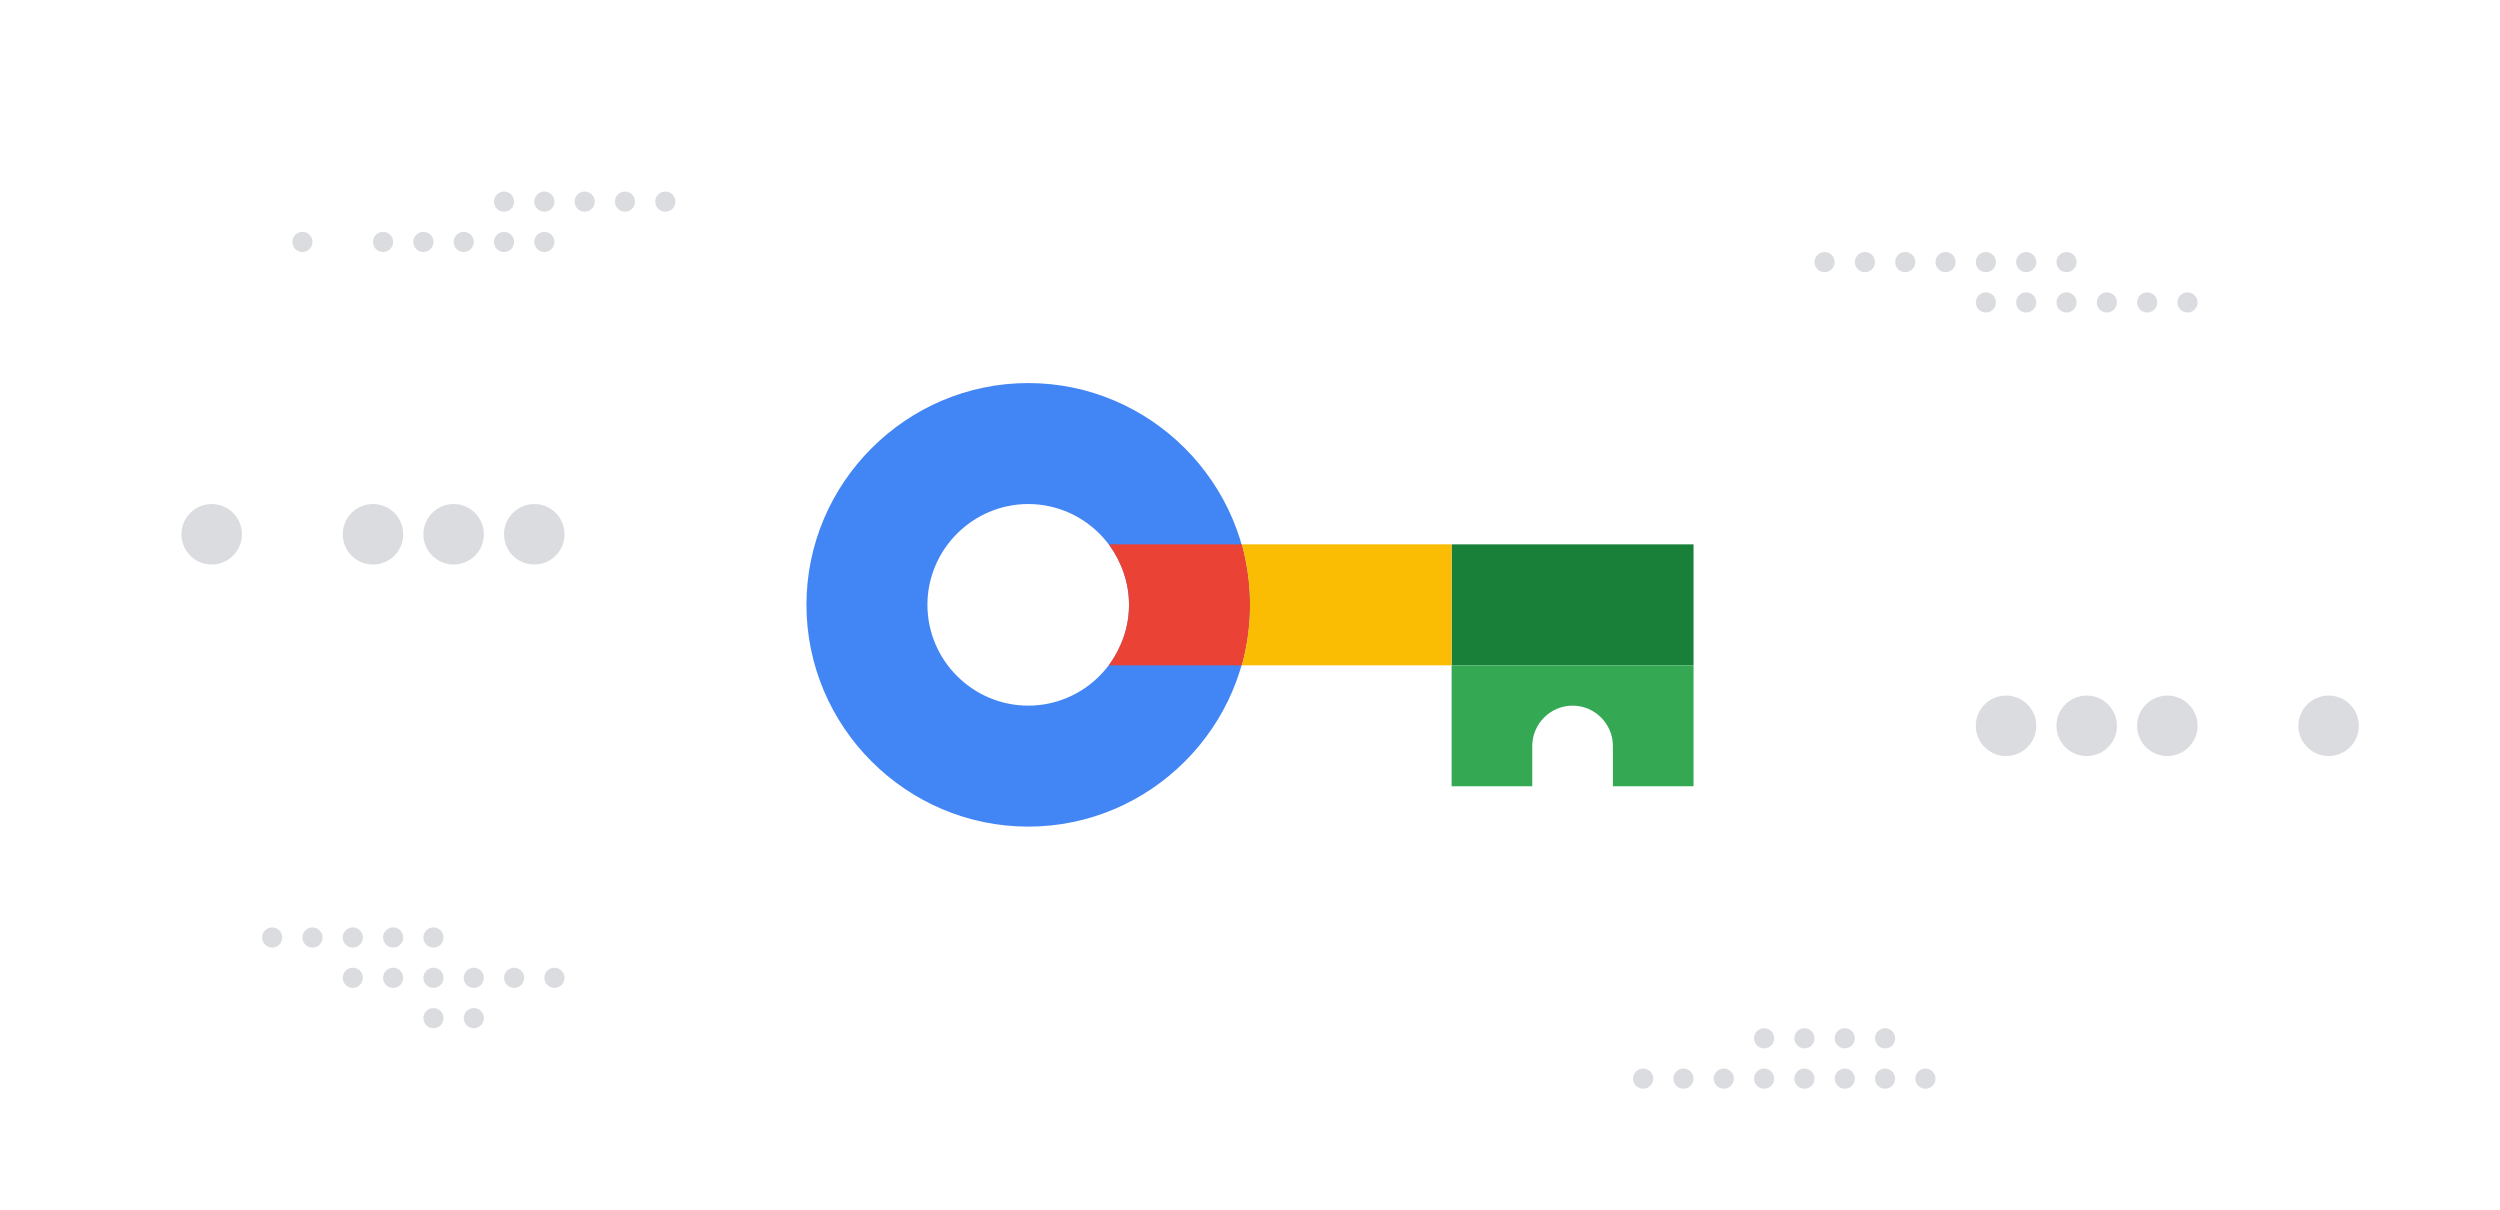 <svg width="248" height="120" viewBox="0 0 248 120" fill="none" xmlns="http://www.w3.org/2000/svg"><circle cx="58" cy="20" r="1" fill="#DADCE0"/><circle cx="62" cy="20" r="1" fill="#DADCE0"/><circle cx="50" cy="20" r="1" fill="#DADCE0"/><circle cx="54" cy="20" r="1" fill="#DADCE0"/><circle cx="66" cy="20" r="1" fill="#DADCE0"/><circle cx="1" cy="1" r="1" transform="matrix(-1 0 0 1 36 92)" fill="#DADCE0"/><circle cx="1" cy="1" r="1" transform="matrix(-1 0 0 1 44 92)" fill="#DADCE0"/><circle cx="1" cy="1" r="1" transform="matrix(-1 0 0 1 40 92)" fill="#DADCE0"/><circle cx="1" cy="1" r="1" transform="matrix(-1 0 0 1 32 92)" fill="#DADCE0"/><circle cx="1" cy="1" r="1" transform="matrix(-1 0 0 1 28 92)" fill="#DADCE0"/><circle cx="1" cy="1" r="1" transform="matrix(-1 0 0 1 198 25)" fill="#DADCE0"/><circle cx="1" cy="1" r="1" transform="matrix(-1 0 0 1 194 25)" fill="#DADCE0"/><circle cx="42" cy="24" r="1" fill="#DADCE0"/><circle cx="46" cy="24" r="1" fill="#DADCE0"/><circle cx="30" cy="24" r="1" fill="#DADCE0"/><circle cx="50" cy="24" r="1" fill="#DADCE0"/><circle cx="54" cy="24" r="1" fill="#DADCE0"/><circle cx="1" cy="1" r="1" transform="matrix(-1 0 0 1 206 25)" fill="#DADCE0"/><circle cx="38" cy="24" r="1" fill="#DADCE0"/><circle cx="1" cy="1" r="1" transform="matrix(-1 0 0 1 202 25)" fill="#DADCE0"/><circle cx="1" cy="1" r="1" transform="matrix(-1 0 0 1 190 25)" fill="#DADCE0"/><circle cx="1" cy="1" r="1" transform="matrix(-1 0 0 1 186 25)" fill="#DADCE0"/><circle cx="1" cy="1" r="1" transform="matrix(-1 0 0 1 182 25)" fill="#DADCE0"/><circle cx="1" cy="1" r="1" transform="matrix(-1 0 0 1 52 96)" fill="#DADCE0"/><circle cx="1" cy="1" r="1" transform="matrix(-1 0 0 1 48 100)" fill="#DADCE0"/><circle cx="1" cy="1" r="1" transform="matrix(-1 0 0 1 48 96)" fill="#DADCE0"/><circle cx="1" cy="1" r="1" transform="matrix(-1 0 0 1 44 100)" fill="#DADCE0"/><circle cx="1" cy="1" r="1" transform="matrix(-1 0 0 1 44 96)" fill="#DADCE0"/><circle cx="1" cy="1" r="1" transform="matrix(-1 0 0 1 40 96)" fill="#DADCE0"/><circle cx="1" cy="1" r="1" transform="matrix(-1 0 0 1 36 96)" fill="#DADCE0"/><circle cx="1" cy="1" r="1" transform="matrix(-1 0 0 1 56 96)" fill="#DADCE0"/><circle cx="1" cy="1" r="1" transform="matrix(-1 0 0 1 214 29)" fill="#DADCE0"/><circle cx="1" cy="1" r="1" transform="matrix(-1 0 0 1 210 29)" fill="#DADCE0"/><circle cx="1" cy="1" r="1" transform="matrix(-1 0 0 1 206 29)" fill="#DADCE0"/><circle cx="183" cy="107" r="1" fill="#DADCE0"/><circle cx="187" cy="107" r="1" fill="#DADCE0"/><circle cx="179" cy="103" r="1" fill="#DADCE0"/><circle cx="183" cy="103" r="1" fill="#DADCE0"/><circle cx="191" cy="107" r="1" fill="#DADCE0"/><circle cx="187" cy="103" r="1" fill="#DADCE0"/><circle cx="163" cy="107" r="1" fill="#DADCE0"/><circle cx="179" cy="107" r="1" fill="#DADCE0"/><circle cx="167" cy="107" r="1" fill="#DADCE0"/><circle cx="171" cy="107" r="1" fill="#DADCE0"/><circle cx="175" cy="107" r="1" fill="#DADCE0"/><circle cx="175" cy="103" r="1" fill="#DADCE0"/><circle cx="1" cy="1" r="1" transform="matrix(-1 0 0 1 218 29)" fill="#DADCE0"/><circle cx="1" cy="1" r="1" transform="matrix(-1 0 0 1 202 29)" fill="#DADCE0"/><circle cx="1" cy="1" r="1" transform="matrix(-1 0 0 1 198 29)" fill="#DADCE0"/><circle cx="37" cy="53" r="3" fill="#DADCE0"/><circle cx="45" cy="53" r="3" fill="#DADCE0"/><circle cx="53" cy="53" r="3" fill="#DADCE0"/><circle cx="21" cy="53" r="3" fill="#DADCE0"/><circle cx="199" cy="72" r="3" fill="#DADCE0"/><circle cx="207" cy="72" r="3" fill="#DADCE0"/><circle cx="215" cy="72" r="3" fill="#DADCE0"/><circle cx="231" cy="72" r="3" fill="#DADCE0"/><path d="M168 54h-24v12h24V54Z" fill="#188038"/><path d="M102 82c-12.1 0-22-9.9-22-22s9.9-22 22-22 22 9.9 22 22-9.9 22-22 22Zm0-32c-5.5 0-10 4.5-10 10s4.5 10 10 10 10-4.5 10-10-4.5-10-10-10Z" fill="#4285F4"/><path d="M160 66h-16v12h8v-4c0-2.2 1.8-4 4-4s4 1.8 4 4v4h8V66h-8Z" fill="#34A853"/><path d="M123.2 54H110c1.2 1.7 2 3.7 2 6s-.8 4.3-2 6h13.2c.5-1.9.8-3.9.8-6s-.3-4.1-.8-6Z" fill="#EA4335"/><path d="M144 54h-20.8c.5 1.9.8 3.9.8 6s-.3 4.1-.8 6H144V54Z" fill="#FBBC04"/></svg>
